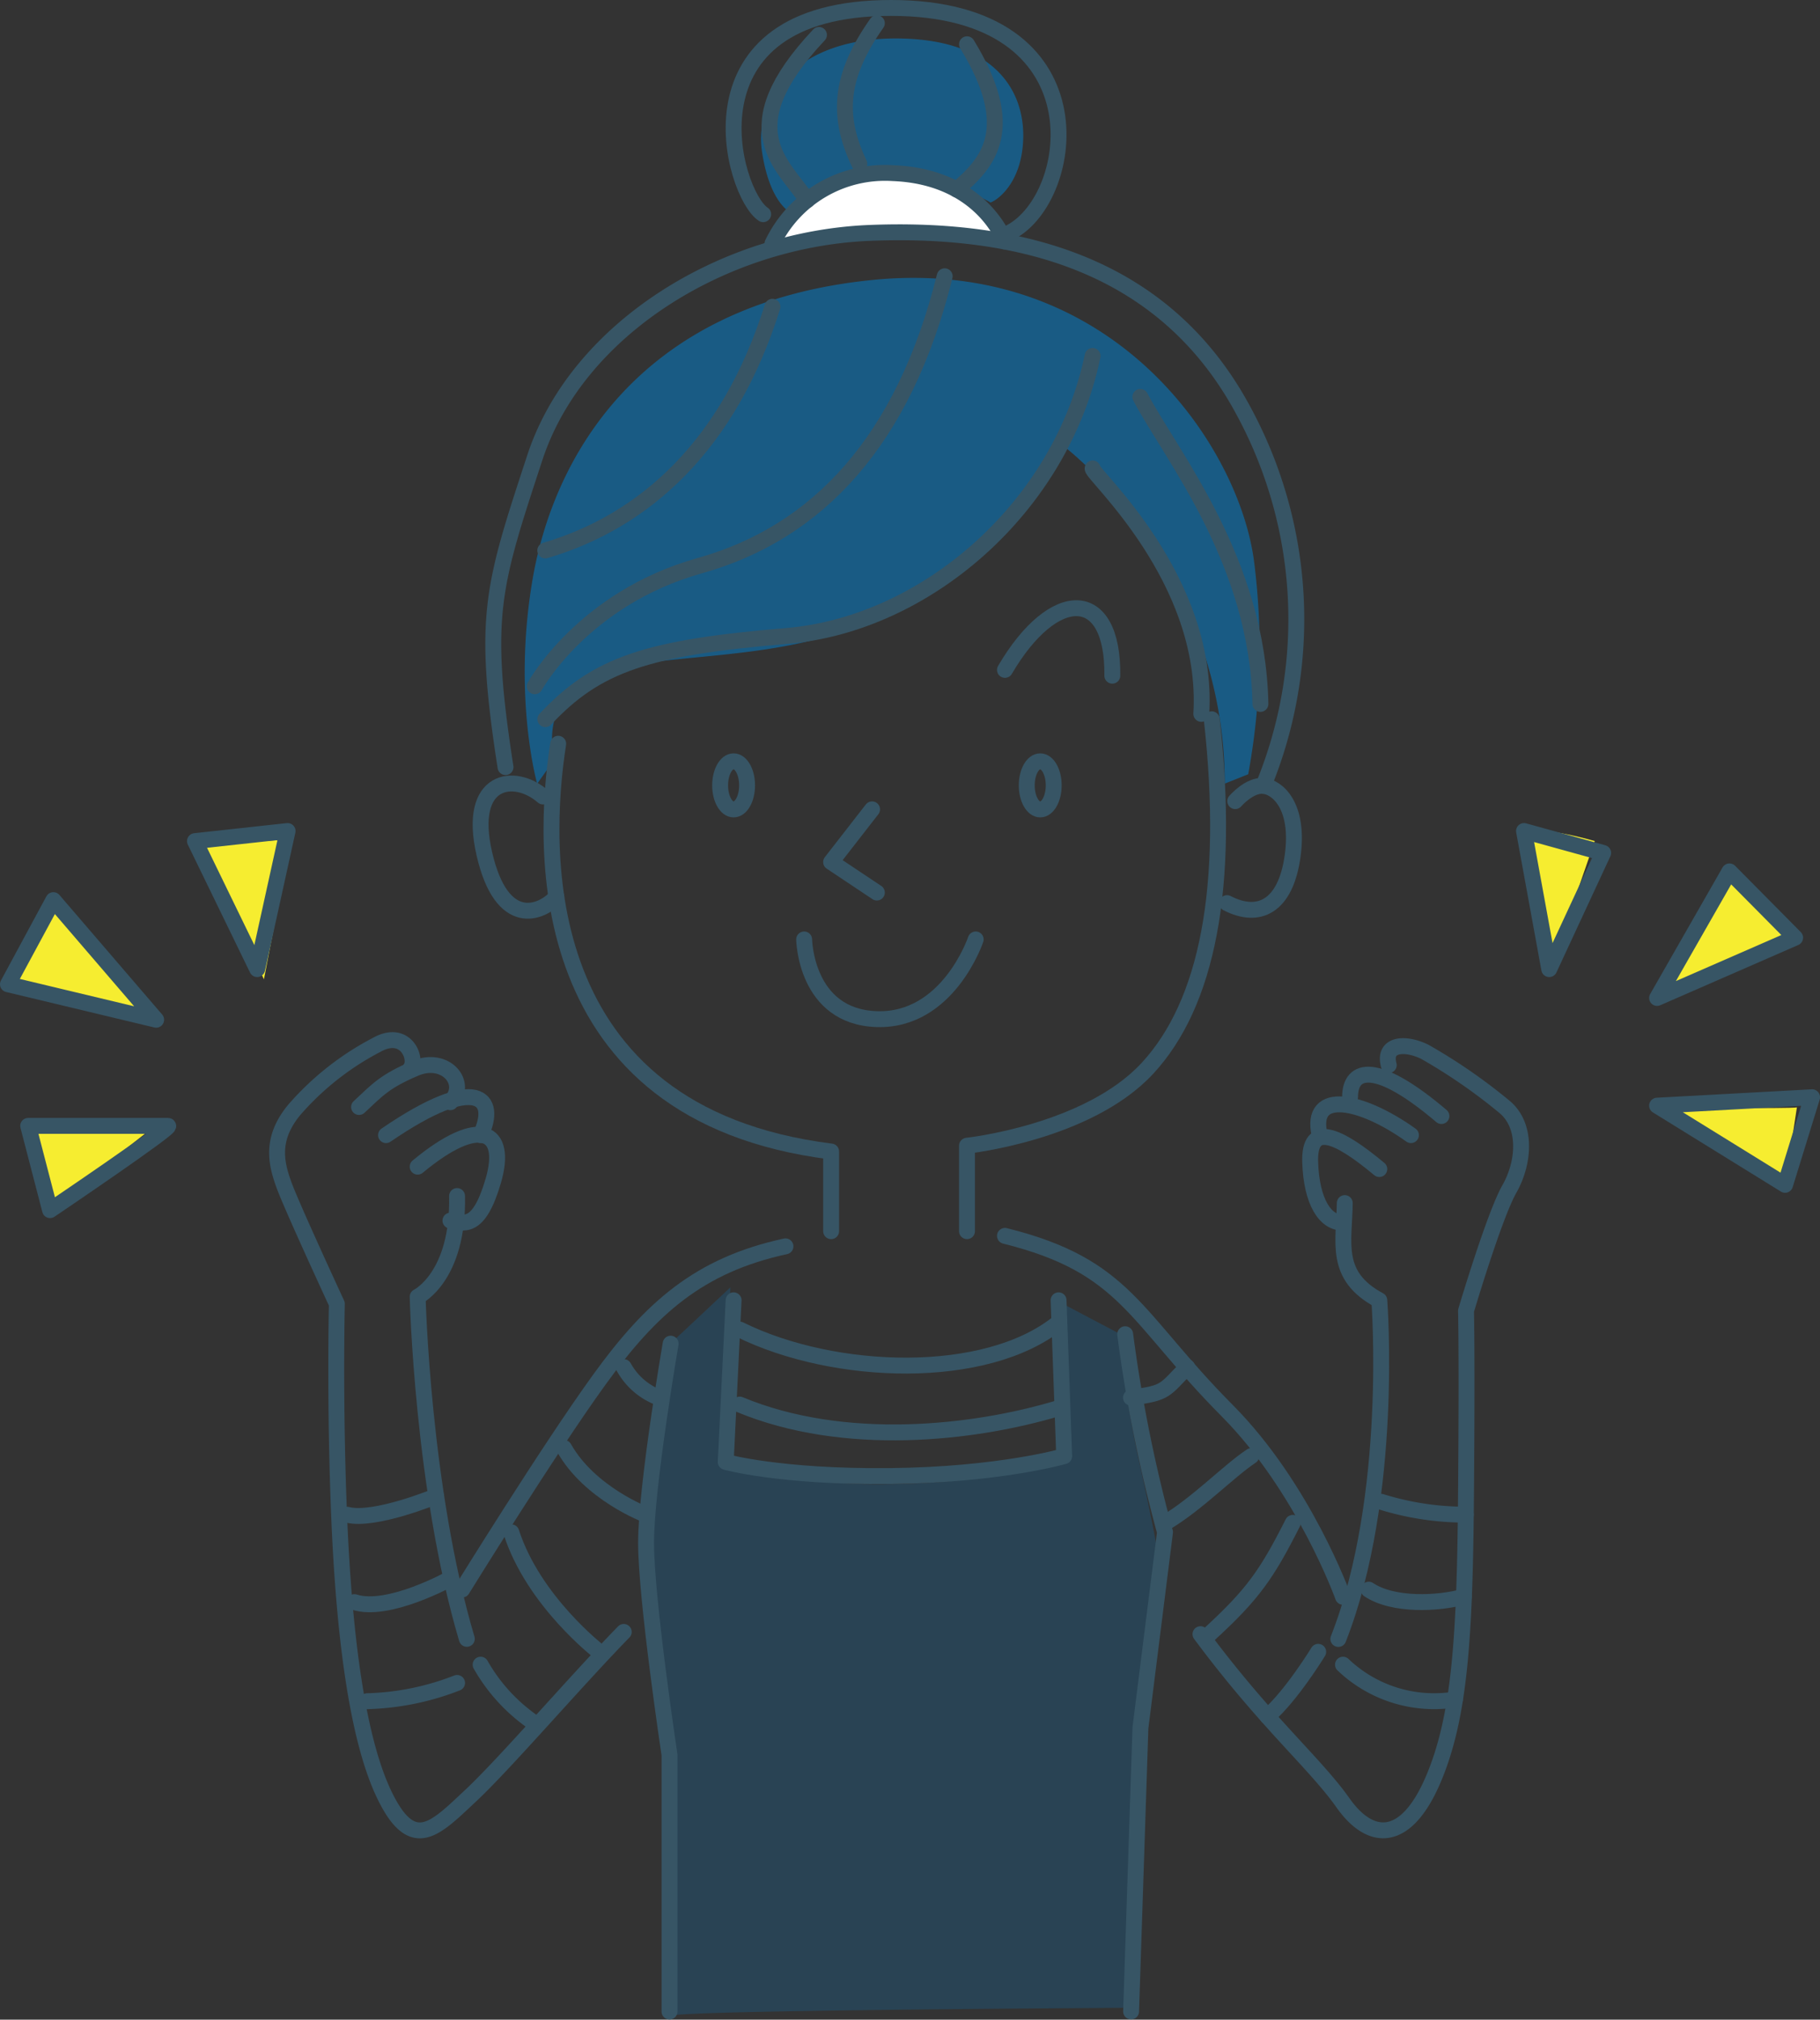 <svg id="Layer_2" data-name="Layer 2" xmlns="http://www.w3.org/2000/svg" width="229.076" height="254.137" viewBox="0 0 229.076 254.137">
  <rect x="0" y="0" width="229.076" height="254.137" fill="#333333" stroke="none"/>
  <g id="Group_494" data-name="Group 494" transform="translate(1 1)">
    <path id="Path_1777" data-name="Path 1777" d="M146.673,81.608l4.034,15.9,5.509-15.9S146.255,78.645,146.673,81.608Z" transform="translate(43.508 23.228)" fill="#f6ed30"/>
    <path id="Path_1778" data-name="Path 1778" d="M169.794,84.39l-9.974,15.9,17.821-7.22Z" transform="translate(47.529 24.481)" fill="#f6ed30"/>
    <path id="Path_1779" data-name="Path 1779" d="M177.638,106.96c-.418.209-17.808,0-17.808,0l16.32,9.753Z" transform="translate(47.532 31.377)" fill="#f6ed30"/>
    <path id="Path_1780" data-name="Path 1780" d="M27.565,98.739l3.394-17.6-11.45.64Z" transform="translate(4.656 23.488)" fill="#f6ed30"/>
    <path id="Path_1781" data-name="Path 1781" d="M19.239,101.852,7.149,86.89,1,98.457Z" transform="translate(-1 25.245)" fill="#f6ed30"/>
    <path id="Path_1782" data-name="Path 1782" d="M18.493,108.91H3.44l2.115,10.17Z" transform="translate(-0.254 31.973)" fill="#f6ed30"/>
    <path id="Path_1783" data-name="Path 1783" d="M150.333,97.707l6.789-14.622L147.16,80.33Z" transform="translate(43.661 23.24)" fill="none" stroke="#375565" stroke-linecap="round" stroke-linejoin="round" stroke-width="2"/>
    <path id="Path_1784" data-name="Path 1784" d="M159.99,100.148l17.377-7.585L169.1,84.22Z" transform="translate(47.581 24.429)" fill="none" stroke="#375565" stroke-linecap="round" stroke-linejoin="round" stroke-width="2"/>
    <path id="Path_1785" data-name="Path 1785" d="M159.99,107.048l16.111,9.961L179.5,105.99Z" transform="translate(47.581 31.081)" fill="none" stroke="#375565" stroke-linecap="round" stroke-linejoin="round" stroke-width="2"/>
    <path id="Path_1786" data-name="Path 1786" d="M26.863,97.707,30.689,80.33,19.03,81.6Z" transform="translate(4.509 23.24)" fill="none" stroke="#375565" stroke-linecap="round" stroke-linejoin="round" stroke-width="2"/>
    <path id="Path_1787" data-name="Path 1787" d="M19.656,102.043,6.718,86.99,1,97.578Z" transform="translate(-1 25.275)" fill="none" stroke="#375565" stroke-linecap="round" stroke-linejoin="round" stroke-width="2"/>
    <path id="Path_1788" data-name="Path 1788" d="M2.95,108.75l2.755,10.6s15.693-10.6,14.844-10.6Z" transform="translate(-0.404 31.924)" fill="none" stroke="#375565" stroke-linecap="round" stroke-linejoin="round" stroke-width="2"/>
    <g id="Group_493" data-name="Group 493" transform="translate(33.877)">
      <path id="Path_1789" data-name="Path 1789" d="M65.582,216.026c-.209,1.018.3-25.354,0-33.174s-2.807-15.928-2.951-23.448,3.081-28.161,3.081-28.161L73.1,124.31l-.731,22.116a70.994,70.994,0,0,0,21.189,2.65c12.716-.157,20.824-2.807,20.824-2.807l-.3-20.341,7.82,4.126s1.175,9.726,2.65,16.215,2.363,11.5,2.363,11.5-1.031,10.758-2.363,17.69-.731,39.506-.731,39.506-58.084.3-58.241,1.031Z" transform="translate(-16.047 36.679)" fill="rgba(0,133,215,0.2)"/>
      <path id="Path_1790" data-name="Path 1790" d="M54.593,87.56S52.087,79.6,60.782,76.645s25.955-.731,38.188-9.139a93.038,93.038,0,0,0,20.053-19.022s19.91,15.327,19.91,42.17l2.951-1.175a87.167,87.167,0,0,0,.731-26.829C140.7,48.053,124.78,24.318,94.7,27.269s-40.394,23-42.9,37.744.588,25.654.588,25.654l2.206-3.094Z" transform="translate(-19.655 6.95)" fill="rgba(0,133,215,0.5)"/>
      <path id="Path_1791" data-name="Path 1791" d="M75.05,26.186s8.7-3.094,15.915-2.65,14.152,1.175,14.152,1.175-7.651-7.376-15.471-7.22S77.1,19.123,75.05,26.186Z" transform="translate(-12.251 4.038)" fill="#fff"/>
      <path id="Path_1792" data-name="Path 1792" d="M102.478,24.581c.587-.144,3.982-2.206,4.126-8.108S103.065,3.94,90.532,3.94s-17.834,7.52-16.8,14.3,3.838,7.742,3.838,7.742A18.279,18.279,0,0,1,90.1,21.63C98.065,21.774,102.478,24.581,102.478,24.581Z" transform="translate(-12.692 -0.102)" fill="rgba(0,133,215,0.5)"/>
      <g id="Group_492" data-name="Group 492">
        <path id="Path_1793" data-name="Path 1793" d="M54.248,71.92C52.186,85.041,50.854,118.5,88.6,123.229v10.027" transform="translate(-18.866 20.67)" fill="none" stroke="#375565" stroke-linecap="round" stroke-linejoin="round" stroke-width="2"/>
        <path id="Path_1794" data-name="Path 1794" d="M93.46,133.976V123.219s15.184-1.619,22.7-9.726,10.471-22.7,8.108-43.932" transform="translate(-6.625 19.949)" fill="none" stroke="#375565" stroke-linecap="round" stroke-linejoin="round" stroke-width="2"/>
        <path id="Path_1795" data-name="Path 1795" d="M119.561,77.9s1.776-2.063,3.538-1.919,4.569,2.507,3.682,8.852-4.269,7.964-8.251,5.9" transform="translate(1.035 21.909)" fill="none" stroke="#375565" stroke-linecap="round" stroke-linejoin="round" stroke-width="2"/>
        <path id="Path_1796" data-name="Path 1796" d="M54.417,77.382c-3.538-3.094-9.583-2.363-7.376,7.22s7.207,7.455,9.061,5.418" transform="translate(-20.954 21.841)" fill="none" stroke="#375565" stroke-linecap="round" stroke-linejoin="round" stroke-width="2"/>
        <path id="Path_1797" data-name="Path 1797" d="M52.81,80.248c6.489-6.933,12.821-9,30.367-10.471s34.558-16.215,38.514-35.237" transform="translate(-19.046 9.249)" fill="none" stroke="#375565" stroke-linecap="round" stroke-linejoin="round" stroke-width="2"/>
        <path id="Path_1798" data-name="Path 1798" d="M105.57,45.38c-.17.731,14.714,13.852,13.682,30.89" transform="translate(-2.925 12.561)" fill="none" stroke="#375565" stroke-linecap="round" stroke-linejoin="round" stroke-width="2"/>
        <path id="Path_1799" data-name="Path 1799" d="M110.17,38.49c3.982,7.52,14.766,20.641,15.118,38.632" transform="translate(-1.519 10.456)" fill="none" stroke="#375565" stroke-linecap="round" stroke-linejoin="round" stroke-width="2"/>
        <path id="Path_1800" data-name="Path 1800" d="M103.386,26.86C98.229,47.645,87.314,59.147,72.575,63.272S51.79,78.456,51.79,78.456" transform="translate(-19.358 6.902)" fill="none" stroke="#375565" stroke-linecap="round" stroke-linejoin="round" stroke-width="2"/>
        <path id="Path_1801" data-name="Path 1801" d="M81.4,29.8C75.948,47.2,65.333,56.786,52.8,60.468" transform="translate(-19.049 7.8)" fill="none" stroke="#375565" stroke-linecap="round" stroke-linejoin="round" stroke-width="2"/>
        <path id="Path_1802" data-name="Path 1802" d="M144.715,92.284a55.059,55.059,0,0,0-2.65-47.47C132.038,26.392,113.617,21.966,95.182,22.7S58.326,34.787,53.012,51s-6.632,19.91-3.682,38.919" transform="translate(-20.58 5.607)" fill="none" stroke="#375565" stroke-linecap="round" stroke-linejoin="round" stroke-width="2"/>
        <path id="Path_1803" data-name="Path 1803" d="M74.71,25.775a15.719,15.719,0,0,1,15.145-8.852c11.241.431,14.1,8.6,14.1,8.6" transform="translate(-12.354 3.861)" fill="none" stroke="#375565" stroke-linecap="round" stroke-linejoin="round" stroke-width="2"/>
        <path id="Path_1804" data-name="Path 1804" d="M74.681,26.955C70.842,24.448,63.975,1,90.778,1s23.409,23.879,15.014,28.226" transform="translate(-13.5 -1)" fill="none" stroke="#375565" stroke-linecap="round" stroke-linejoin="round" stroke-width="2"/>
        <path id="Path_1805" data-name="Path 1805" d="M79.147,24.4c-2.872-4.426-9.766-8.852,1.5-20.8" transform="translate(-12.444 -0.206)" fill="none" stroke="#375565" stroke-linecap="round" stroke-linejoin="round" stroke-width="2"/>
        <path id="Path_1806" data-name="Path 1806" d="M85.711,2.47c-4.569,6.489-5.157,11.5-2.206,17.69" transform="translate(-10.222 -0.551)" fill="none" stroke="#375565" stroke-linecap="round" stroke-linejoin="round" stroke-width="2"/>
        <path id="Path_1807" data-name="Path 1807" d="M93.766,4.5c6.489,10.614,2.7,14.9-1.306,18.278" transform="translate(-6.931 0.069)" fill="none" stroke="#375565" stroke-linecap="round" stroke-linejoin="round" stroke-width="2"/>
        <path id="Path_1808" data-name="Path 1808" d="M97.12,66.617c6.136-10.471,13.656-10.471,13.513.731" transform="translate(-5.507 16.678)" fill="none" stroke="#375565" stroke-linecap="round" stroke-linejoin="round" stroke-width="2"/>
        <ellipse id="Ellipse_113" data-name="Ellipse 113" cx="1.697" cy="3.029" rx="1.697" ry="3.029" transform="translate(94.355 94.797)" fill="none" stroke="#375565" stroke-linecap="round" stroke-linejoin="round" stroke-width="2"/>
        <ellipse id="Ellipse_114" data-name="Ellipse 114" cx="1.697" cy="3.029" rx="1.697" ry="3.029" transform="translate(55.762 94.797)" fill="none" stroke="#375565" stroke-linecap="round" stroke-linejoin="round" stroke-width="2"/>
        <path id="Path_1809" data-name="Path 1809" d="M85.517,78.24,80.36,84.872l5.758,3.838" transform="translate(-10.628 22.602)" fill="none" stroke="#375565" stroke-linecap="round" stroke-linejoin="round" stroke-width="2"/>
        <path id="Path_1810" data-name="Path 1810" d="M99.354,90.78s-3.46,10.314-12.455,10.027S77.76,90.78,77.76,90.78" transform="translate(-11.423 26.433)" fill="none" stroke="#375565" stroke-linecap="round" stroke-linejoin="round" stroke-width="2"/>
        <path id="Path_1811" data-name="Path 1811" d="M85.484,120.36c-10.915,2.363-16.959,7.82-23.448,16.8S44.79,163.548,44.79,163.548" transform="translate(-21.497 35.472)" fill="none" stroke="#375565" stroke-linecap="round" stroke-linejoin="round" stroke-width="2"/>
        <path id="Path_1812" data-name="Path 1812" d="M43.753,104.031c.888-1.175-.587-5.013-4.269-2.951a35.345,35.345,0,0,0-10.314,8.108c-3.094,3.682-2.363,6.776-1.332,9.583s6.632,14.9,6.632,14.9-.3,12.677.3,26.986,2.206,27.717,5.744,34.937,6.345,4.126,10.758,0,13.265-14.453,19.309-20.641" transform="translate(-26.949 29.398)" fill="none" stroke="#375565" stroke-linecap="round" stroke-linejoin="round" stroke-width="2"/>
        <path id="Path_1813" data-name="Path 1813" d="M34.85,108.167c2.363-2.206,3.238-3.238,7.076-4.87s6.776,1.919,4.413,4.269" transform="translate(-24.534 30.131)" fill="none" stroke="#375565" stroke-linecap="round" stroke-linejoin="round" stroke-width="2"/>
        <path id="Path_1814" data-name="Path 1814" d="M37.45,110.76c11.646-7.964,14.087-4.569,11.907,0" transform="translate(-23.74 31.077)" fill="none" stroke="#375565" stroke-linecap="round" stroke-linejoin="round" stroke-width="2"/>
        <path id="Path_1815" data-name="Path 1815" d="M40.5,113.622c7.82-6.489,11.371-4.569,9.518,1.776s-3.773,5.314-5.392,5.013" transform="translate(-22.808 32.184)" fill="none" stroke="#375565" stroke-linecap="round" stroke-linejoin="round" stroke-width="2"/>
        <path id="Path_1816" data-name="Path 1816" d="M45.461,115.51c.2,10.17-4.961,12.677-4.961,12.677s.588,24.179,6.188,43.044" transform="translate(-22.808 33.99)" fill="none" stroke="#375565" stroke-linecap="round" stroke-linejoin="round" stroke-width="2"/>
        <path id="Path_1817" data-name="Path 1817" d="M97.12,119.35c15.275,3.8,16.228,10.17,27.952,21.973,9.687,9.74,14.6,23.448,14.6,23.448" transform="translate(-5.507 35.163)" fill="none" stroke="#375565" stroke-linecap="round" stroke-linejoin="round" stroke-width="2"/>
        <path id="Path_1818" data-name="Path 1818" d="M115.97,175.059c8.212,11.058,14.4,16.215,17.938,21.228s7.964,5.013,11.358-2.951,3.982-18.134,4.126-35.968,0-23,0-23,3.538-11.946,5.457-15.327,2.206-7.964-.588-10.314a69.555,69.555,0,0,0-10.027-6.933c-2.363-1.188-5.314-1.123-4.569,1.658" transform="translate(0.253 29.575)" fill="none" stroke="#375565" stroke-linecap="round" stroke-linejoin="round" stroke-width="2"/>
        <path id="Path_1819" data-name="Path 1819" d="M141.892,109.019c-8.108-6.893-11.5-6.136-11.5-2.389" transform="translate(4.659 30.415)" fill="none" stroke="#375565" stroke-linecap="round" stroke-linejoin="round" stroke-width="2"/>
        <path id="Path_1820" data-name="Path 1820" d="M138.992,110.546c-6.188-4.426-12.821-5.836-11.5-.039" transform="translate(3.721 31.29)" fill="none" stroke="#375565" stroke-linecap="round" stroke-linejoin="round" stroke-width="2"/>
        <path id="Path_1821" data-name="Path 1821" d="M135.246,113.855c-5.314-4.426-8.852-5.9-8.7-.888s1.919,7.716,4.126,7.611" transform="translate(3.485 32.25)" fill="none" stroke="#375565" stroke-linecap="round" stroke-linejoin="round" stroke-width="2"/>
        <path id="Path_1822" data-name="Path 1822" d="M130.069,116.19c-.065,5.013-1.4,9.139,4.348,12.233,0,0,1.919,24.623-5.157,42.614" transform="translate(4.314 34.198)" fill="none" stroke="#375565" stroke-linecap="round" stroke-linejoin="round" stroke-width="2"/>
        <path id="Path_1823" data-name="Path 1823" d="M133.39,144.98a35.735,35.735,0,0,0,10.653,1.619" transform="translate(5.576 42.995)" fill="none" stroke="#375565" stroke-linecap="round" stroke-linejoin="round" stroke-width="2"/>
        <path id="Path_1824" data-name="Path 1824" d="M132.19,153.45c3.094,2.063,8.76,1.776,11.972.888" transform="translate(5.209 45.583)" fill="none" stroke="#375565" stroke-linecap="round" stroke-linejoin="round" stroke-width="2"/>
        <path id="Path_1825" data-name="Path 1825" d="M129.71,160.68a16.615,16.615,0,0,0,14.087,4.387" transform="translate(4.451 47.792)" fill="none" stroke="#375565" stroke-linecap="round" stroke-linejoin="round" stroke-width="2"/>
        <path id="Path_1826" data-name="Path 1826" d="M128.814,159.44s-3.355,5.509-6.384,8.134" transform="translate(2.227 47.413)" fill="none" stroke="#375565" stroke-linecap="round" stroke-linejoin="round" stroke-width="2"/>
        <path id="Path_1827" data-name="Path 1827" d="M127.327,147.01c-3.277,6.489-5.039,9-10.5,14.009" transform="translate(0.516 43.615)" fill="none" stroke="#375565" stroke-linecap="round" stroke-linejoin="round" stroke-width="2"/>
        <path id="Path_1828" data-name="Path 1828" d="M123.4,140.58c-2.885,1.919-6.854,6.058-10.849,8.408" transform="translate(-0.792 41.65)" fill="none" stroke="#375565" stroke-linecap="round" stroke-linejoin="round" stroke-width="2"/>
        <path id="Path_1829" data-name="Path 1829" d="M116.346,132c-2.951,2.951-2.507,3.238-7.076,3.838" transform="translate(-1.794 39.029)" fill="none" stroke="#375565" stroke-linecap="round" stroke-linejoin="round" stroke-width="2"/>
        <path id="Path_1830" data-name="Path 1830" d="M60.37,132a8.5,8.5,0,0,0,4.426,3.838" transform="translate(-16.736 39.029)" fill="none" stroke="#375565" stroke-linecap="round" stroke-linejoin="round" stroke-width="2"/>
        <path id="Path_1831" data-name="Path 1831" d="M54.61,139.79c3.238,5.744,10.314,8.408,10.314,8.408" transform="translate(-18.496 41.409)" fill="none" stroke="#375565" stroke-linecap="round" stroke-linejoin="round" stroke-width="2"/>
        <path id="Path_1832" data-name="Path 1832" d="M49.53,147.92c2.807,8.7,11.058,15.04,11.058,15.04" transform="translate(-20.049 43.893)" fill="none" stroke="#375565" stroke-linecap="round" stroke-linejoin="round" stroke-width="2"/>
        <path id="Path_1833" data-name="Path 1833" d="M46.57,160.68a22,22,0,0,0,6.815,7.376" transform="translate(-20.953 47.792)" fill="none" stroke="#375565" stroke-linecap="round" stroke-linejoin="round" stroke-width="2"/>
        <path id="Path_1834" data-name="Path 1834" d="M35.64,164.738a33.416,33.416,0,0,0,11.306-2.3" transform="translate(-24.293 48.33)" fill="none" stroke="#375565" stroke-linecap="round" stroke-linejoin="round" stroke-width="2"/>
        <path id="Path_1835" data-name="Path 1835" d="M34.4,155.344c4.269,1.384,12.09-2.964,12.09-2.964" transform="translate(-24.672 45.256)" fill="none" stroke="#375565" stroke-linecap="round" stroke-linejoin="round" stroke-width="2"/>
        <path id="Path_1836" data-name="Path 1836" d="M33.72,146.777c3.394.875,11.176-2.337,11.176-2.337" transform="translate(-24.879 42.83)" fill="none" stroke="#375565" stroke-linecap="round" stroke-linejoin="round" stroke-width="2"/>
        <path id="Path_1837" data-name="Path 1837" d="M71.55,128.588c11.946,5.9,31.02,6.489,40.133-.888" transform="translate(-13.32 37.715)" fill="none" stroke="#375565" stroke-linecap="round" stroke-linejoin="round" stroke-width="2"/>
        <path id="Path_1838" data-name="Path 1838" d="M71.55,135.61c13.121,5.457,29.4,3.682,40.133.444" transform="translate(-13.32 40.132)" fill="none" stroke="#375565" stroke-linecap="round" stroke-linejoin="round" stroke-width="2"/>
        <path id="Path_1839" data-name="Path 1839" d="M71.192,125.56,70.2,145.9s6.841,1.919,20.667,1.776S112.8,145.17,112.8,145.17l-.705-19.61" transform="translate(-13.733 37.061)" fill="none" stroke="#375565" stroke-linecap="round" stroke-linejoin="round" stroke-width="2"/>
        <path id="Path_1840" data-name="Path 1840" d="M108.71,128.83a185.46,185.46,0,0,0,5.013,24.91l-3.094,24.623-1.175,35.681" transform="translate(-1.965 38.06)" fill="none" stroke="#375565" stroke-linecap="round" stroke-linejoin="round" stroke-width="2"/>
        <path id="Path_1841" data-name="Path 1841" d="M65.471,213.779V181.492s-2.951-19.61-2.951-26.686,3.094-25.067,3.094-25.067" transform="translate(-16.079 38.338)" fill="none" stroke="#375565" stroke-linecap="round" stroke-linejoin="round" stroke-width="2"/>
      </g>
    </g>
  </g>
</svg>
